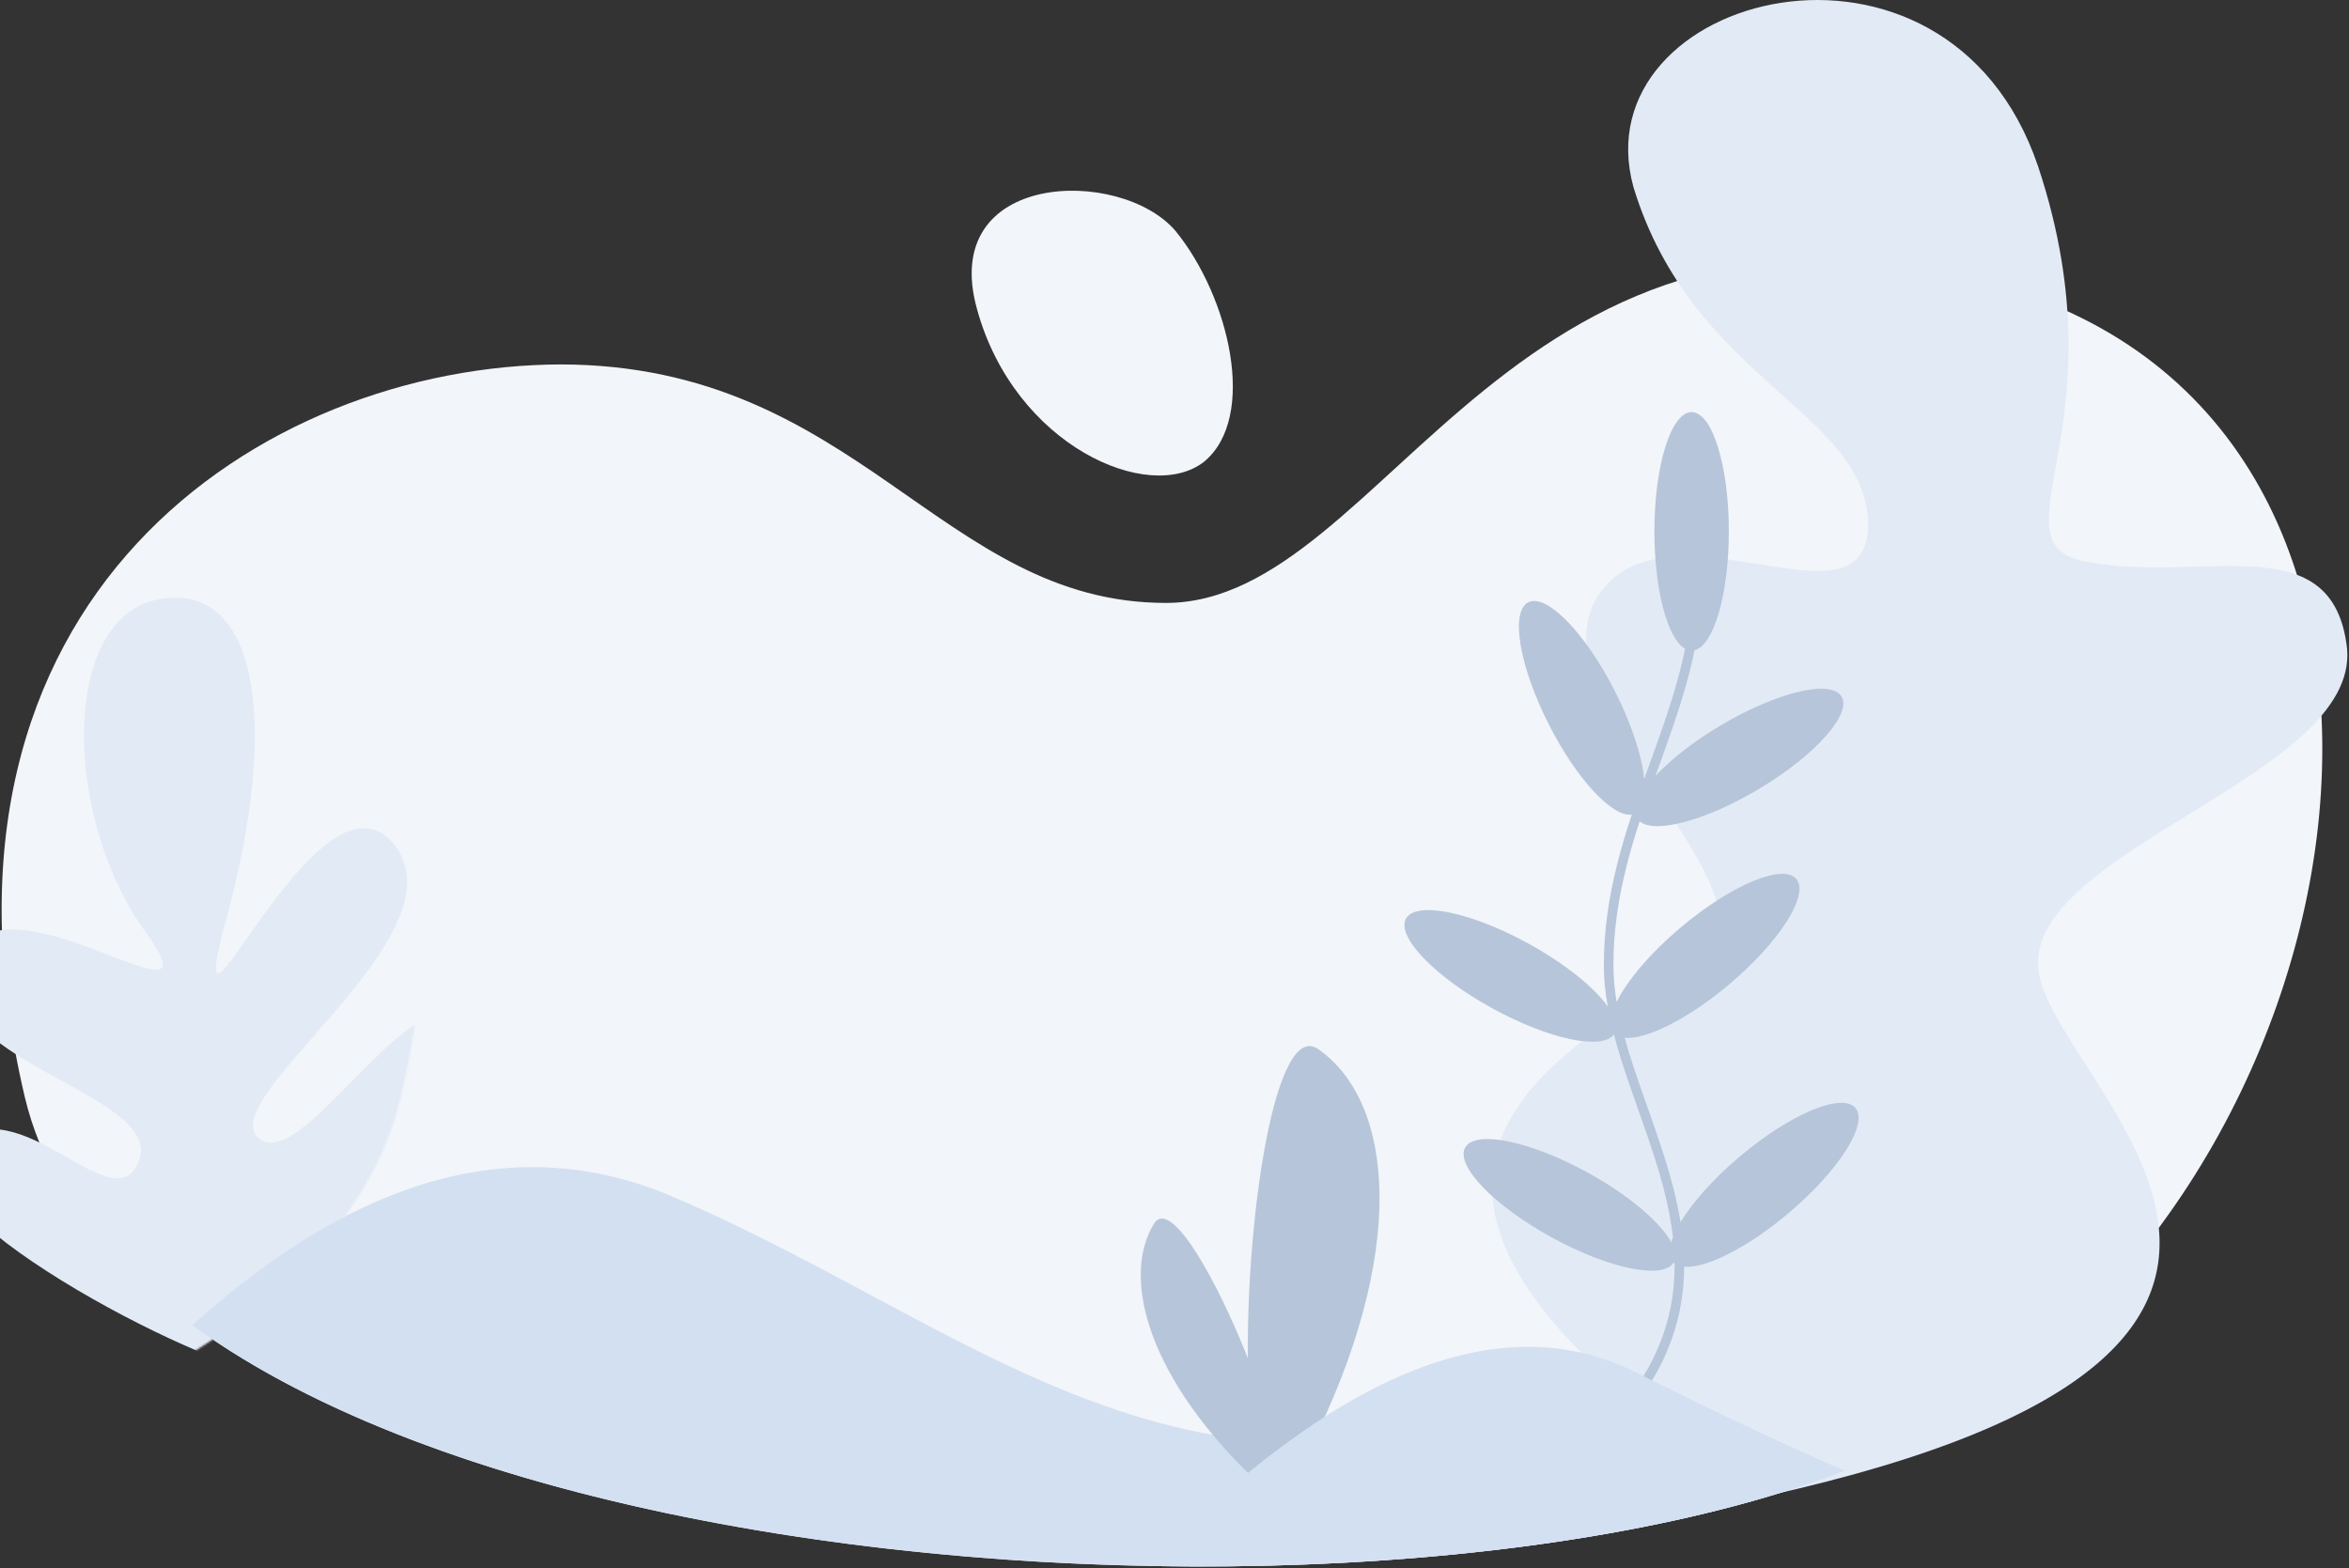 <?xml version="1.0" encoding="UTF-8"?>
<svg width="1231px" height="822px" viewBox="0 0 1231 822" version="1.1" xmlns="http://www.w3.org/2000/svg" xmlns:xlink="http://www.w3.org/1999/xlink">
    <rect x="0" y="0" width="1231" height="822" fill="#333333" stroke="none"/>
    <!-- Generator: Sketch 51 (57462) - http://www.bohemiancoding.com/sketch -->
    <title>Aquarium</title>
    <desc>Created with Sketch.</desc>
    <defs>
        <path d="M1007,616 C1241.807,490.031 1309.143,92.759 1050,15 C790.851,-62.186 727.07,180.041 610,180 C492.083,180.041 448.642,55.392 293,55 C136.913,55.392 -49.836,176.688 12,439 C74.267,701.038 771.796,742.823 1007,616 Z" id="path-1"></path>
    </defs>
    <g id="Handsome" stroke="none" stroke-width="1" fill="none" fill-rule="evenodd">
        <g id="Backgrounds" transform="translate(-472, -269)">
            <g id="Aquarium" transform="translate(473, 269)">
                <g id="Bg" transform="translate(0, 136)">
                    <mask id="mask-2" fill="white">
                        <use xlink:href="#path-1"></use>
                    </mask>
                    <use fill="#F2F5F9" xlink:href="#path-1"></use>
                    <path d="M83,583 C54.29,583 -38.948,489.695 -30,429 C-16.256,331.881 59.106,481.559 86,461 C112.574,440.544 -23.72,353.702 16,306 C56.116,258.564 130.297,444.364 103,344 C76.126,244.859 85.932,169.217 138,178 C190.349,186.535 189.428,291.67 146,352 C102.848,411.793 221.941,315.368 241,367 C261.406,419.785 136.774,436.012 149,472 C162.032,507.175 211.394,431.752 247,464 C282.886,495.735 111.884,583 83,583 Z" id="Flowers" fill="#E2EAF5" mask="url(#mask-2)" transform="translate(110.5, 380) scale(-1, 1) translate(-110.5, -380) "></path>
                </g>
                <path d="M99.814,694.555 C187.425,615.616 271.154,593.098 351,627 C522.169,699.993 631.179,825.403 866,710 C963.297,661.897 1048.382,643.669 1121.254,655.317 C1089.888,694.594 1051.444,728.157 1007,752 C813.777,856.186 308.538,846.582 99.814,694.555 L99.814,694.555 Z" id="Detail" fill="#D3E0F1"></path>
                <path d="M652.966,711.949 C652.092,638.556 667.212,533.538 690,550 C729.924,578.103 736.914,656.711 685,760 C677.295,775.428 671.122,780.801 666.33,778.895 C663.706,780.243 659.096,778.027 652,771 C599.404,718.604 586.887,668.2 604,641 C612.793,628.161 636.705,670.738 652.966,711.949 Z" id="Flowers" fill="#B6C5D9"></path>
                <path d="M925,784 C627.863,594.348 879.514,532.15 898,493 C917.177,453.263 799.579,362.703 838,310 C876.125,260.164 977.446,334.026 978,275 C977.446,215.835 885.818,199.587 855,98 C827.073,-3.595 1018.976,-54.237 1067,87 C1113.735,227.276 1037.327,287.289 1096,295 C1155.081,305.267 1221.819,275.524 1229,340 C1234.827,405.585 1066.356,444.507 1067,505 C1066.356,563.448 1281.415,704.792 925,784 Z" id="Flower" fill="#E2EAF5"></path>
                <path d="M511,162 C530.64,233.656 601.324,264.465 630,242 C658.253,218.61 643.074,155.333 615,121 C586.145,87.254 490.789,89.474 511,162 Z" id="Bg" fill="#F2F5F9"></path>
                <path d="M879.686,640.605 C885.925,630.236 896.94,617.756 910.933,605.981 C937.369,583.735 964.425,572.426 971.366,580.721 C978.306,589.016 962.502,613.774 936.067,636.019 C914.631,654.058 892.786,664.905 881.59,663.941 C881.465,694.889 869.906,723.119 843.817,750.717 L840.183,747.283 C865.547,720.452 876.591,693.288 876.591,663.431 C876.591,663.021 876.589,662.61 876.585,662.199 C876.401,662.054 876.225,661.901 876.059,661.738 C870.526,670.819 841.997,664.927 812.018,648.456 C781.822,631.866 761.588,610.825 766.825,601.461 C772.062,592.097 800.786,597.954 830.982,614.544 C852.591,626.416 869.097,640.567 874.819,651.087 C875.066,650.245 875.367,649.371 875.72,648.469 C874.807,640.426 873.183,632.061 870.875,623.132 C867.968,611.884 864.764,602.095 858.189,583.501 C850.681,562.27 848.265,555.068 845.383,544.453 C845.174,543.685 844.971,542.922 844.774,542.165 C838.608,550.626 810.515,544.662 781.018,528.456 C750.822,511.866 730.588,490.825 735.825,481.461 C741.062,472.097 769.786,477.954 799.982,494.544 C819.191,505.098 834.369,517.453 841.522,527.457 C840.181,519.864 839.5,512.721 839.5,505.782 C839.5,488.072 841.98,470.596 846.765,451.867 C848.868,443.639 851.094,436.114 854.156,426.917 C843.997,428.455 825.268,408.396 810.734,379.815 C795.205,349.277 790.347,320.575 799.883,315.707 C809.418,310.838 829.737,331.647 845.266,362.185 C854.019,379.399 859.382,396.029 860.688,408.137 C861.314,406.387 861.967,404.573 862.649,402.686 C867.935,388.054 868.786,385.674 870.91,379.464 C875.966,364.686 879.655,351.924 882.059,340.03 C872.93,334.82 866,309.254 866,278.5 C866,243.982 874.73,216 885.5,216 C896.27,216 905,243.982 905,278.5 C905,311.397 897.07,338.358 887.003,340.817 C884.553,353.001 880.791,366.031 875.641,381.083 C873.504,387.331 872.649,389.719 867.351,404.384 C867.064,405.18 866.782,405.963 866.504,406.733 C874.393,398.228 886.251,388.83 900.432,380.376 C930.008,362.745 958.492,355.895 964.052,365.076 C969.612,374.257 950.144,395.993 920.568,413.624 C892.838,430.154 866.068,437.207 858.252,430.457 C855.555,438.671 853.527,445.599 851.61,453.105 C846.922,471.451 844.5,488.519 844.5,505.782 C844.5,511.973 845.07,518.361 846.198,525.138 C851.674,514.012 863.831,499.53 879.933,485.981 C906.369,463.735 933.425,452.426 940.366,460.721 C947.306,469.016 931.502,493.774 905.067,516.019 C883.522,534.149 861.566,545.015 850.421,543.925 C853.169,553.959 855.628,561.262 862.903,581.834 C869.524,600.56 872.762,610.45 875.716,621.881 C877.394,628.371 878.721,634.583 879.686,640.605 Z" id="Flowers" fill="#B6C5D9" fill-rule="nonzero"></path>
                <path d="M965.709,770.798 C874.084,806.22 739.597,823.459 600.186,820.731 C700.768,718.063 786.102,684.234 856.189,719.245 C892.324,737.309 929.382,755.125 965.709,770.798 Z" id="Detail" fill="#D3E0F1"></path>
            </g>
        </g>
    </g>
</svg>